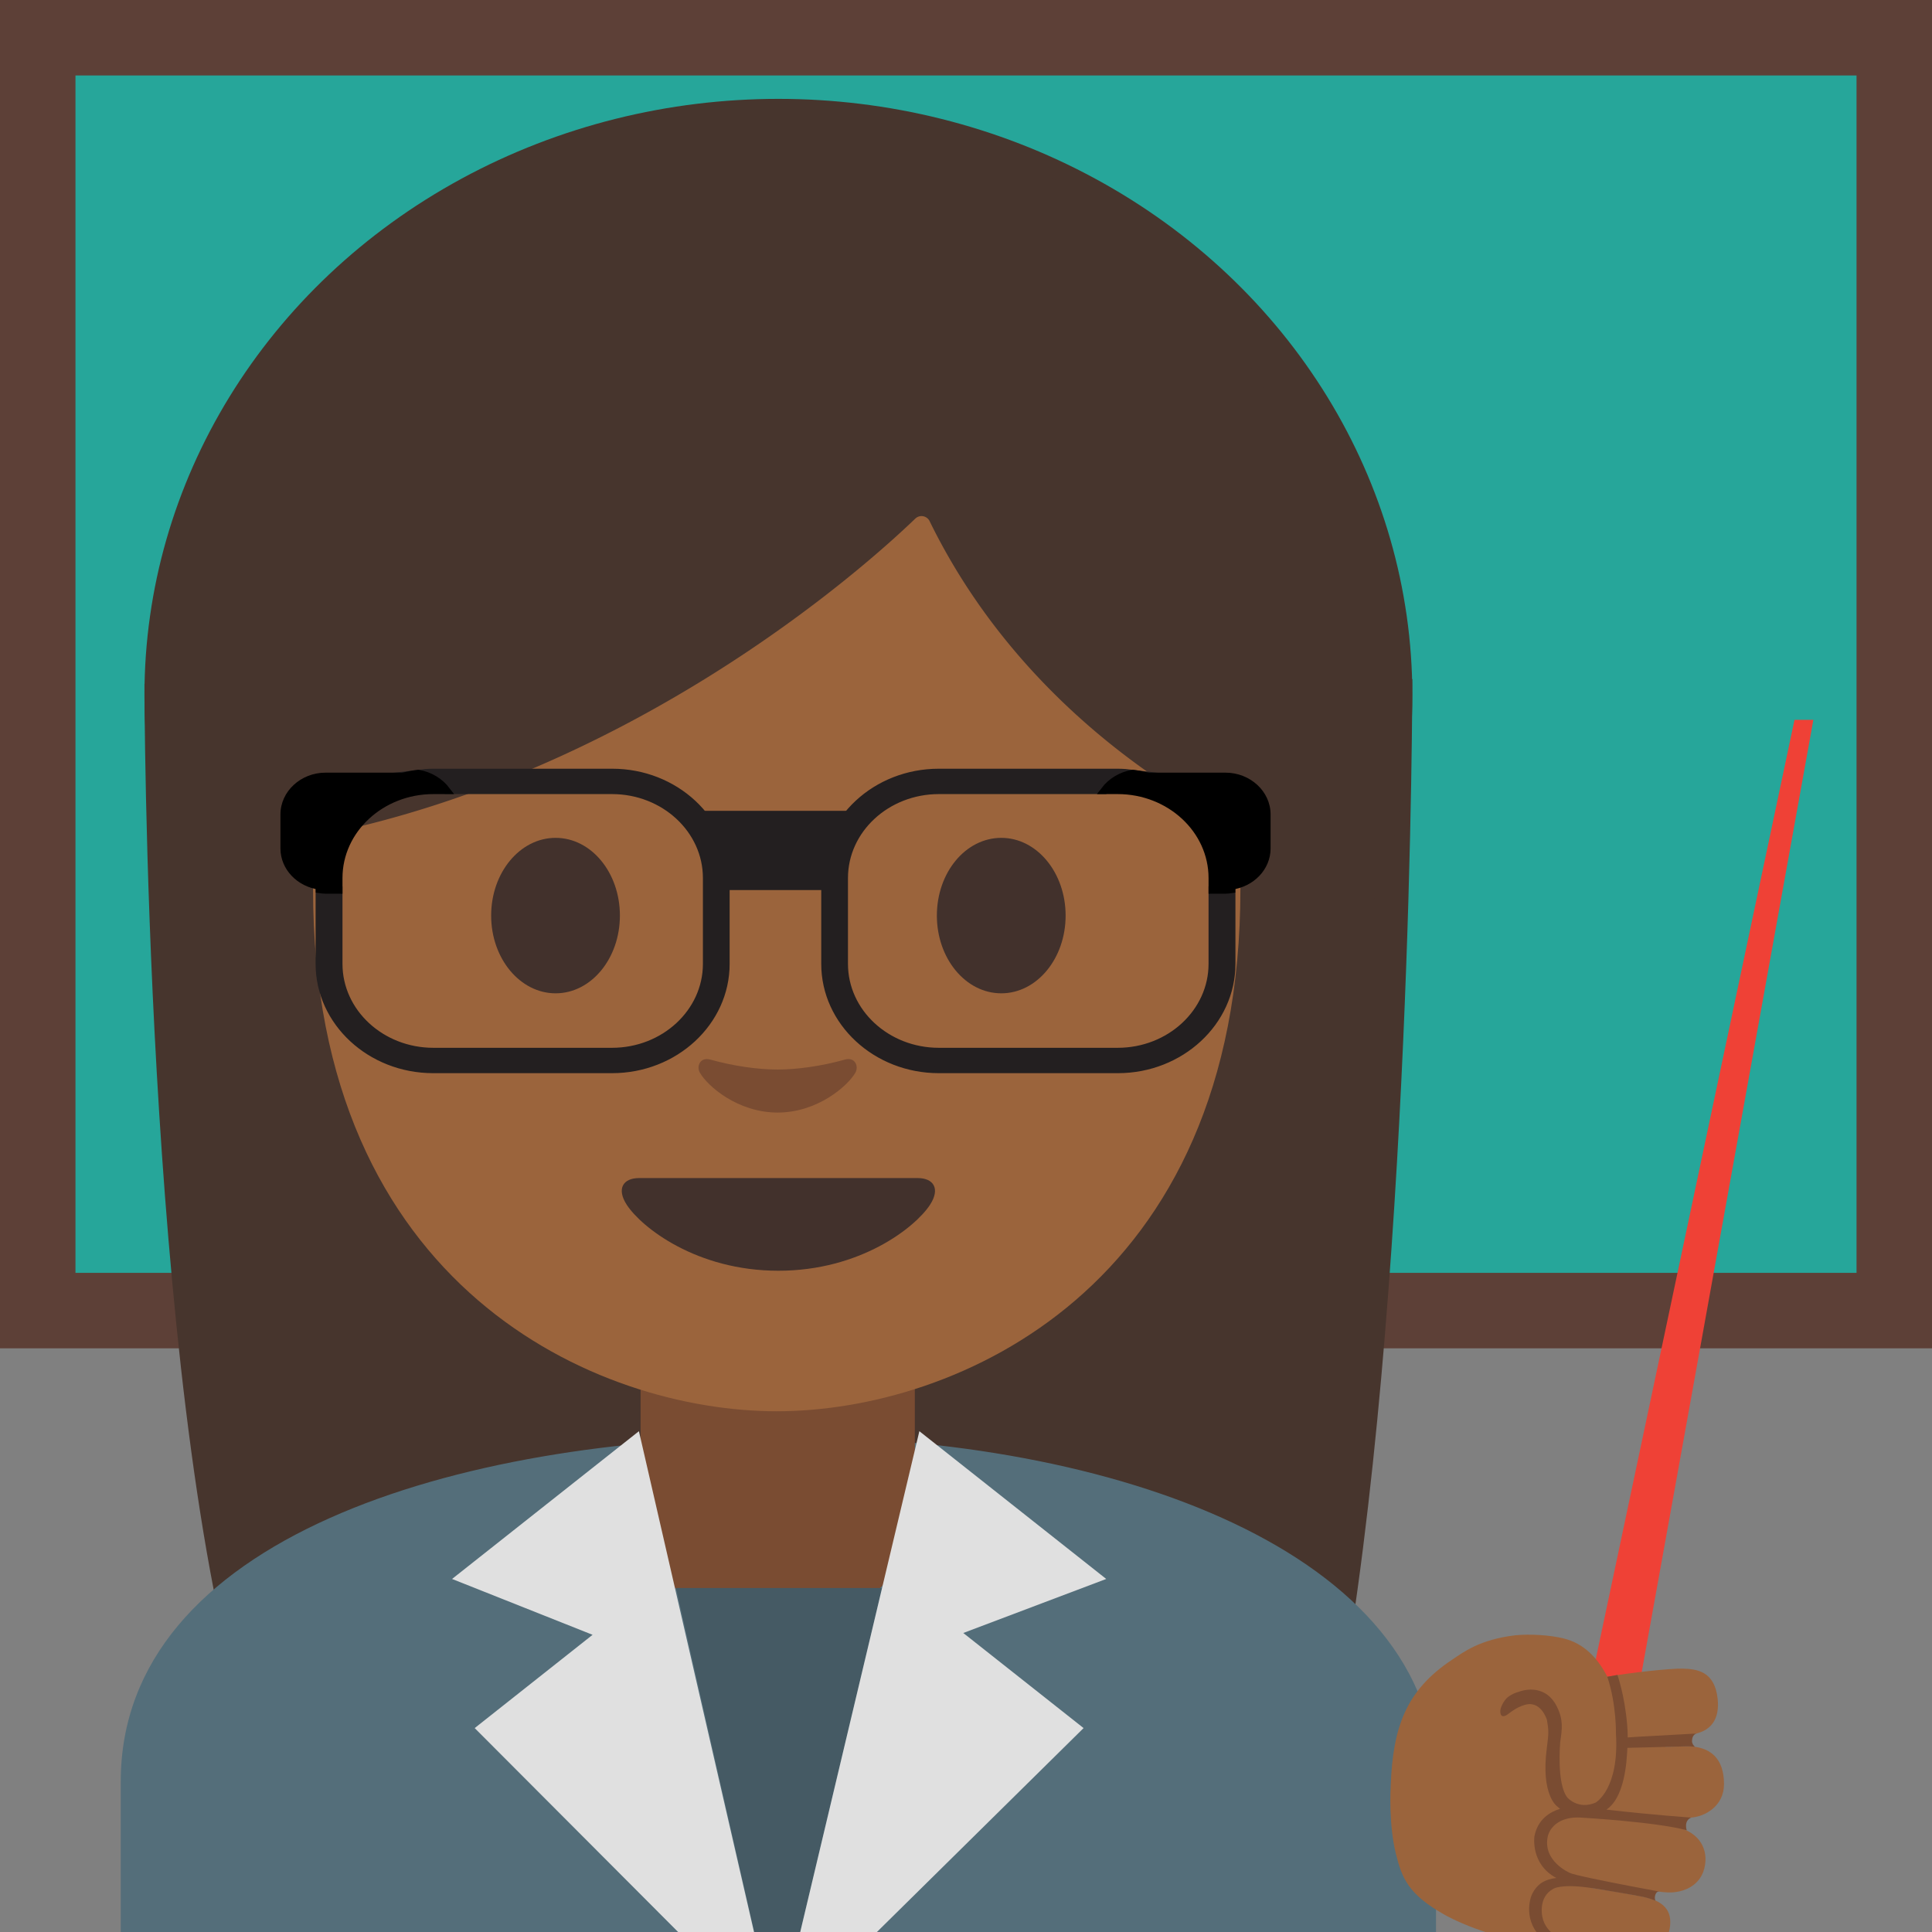 <svg xmlns="http://www.w3.org/2000/svg" viewBox="0 0 128 128" width="512px" height="512px"><rect x="0" y="0" width="128" height="128" fill="#808080" stroke="none"/><path fill="#fff" d="M17.05 96.06H37.9v3.99H17.05z"/><path fill="#26a69a" d="M2.5 2.5h123v84.33H2.5z"/><path d="M123 5v79.33H5V5h118m5-5H0v89.33h128V0z" fill="#5d4037"/><path d="M16.08 113.47C9.57 91.13 9.57 45.32 9.57 45.32l84-.33s0 41.49-4.88 68.19l-72.61.29z" fill="#47352d"/><ellipse cx="51.57" cy="46.05" rx="42" ry="39.5" fill="#47352d"/><path d="M8 118.03V128h87.14v-9.97c0-15.17-21.39-22.87-43.24-22.84-21.71.02-43.9 6.77-43.9 22.84z" fill="#546e7a"/><path d="M51.52 90.18h-9.08v9.59c0 4.34 3.7 7.86 8.26 7.86h1.65c4.56 0 8.26-3.52 8.26-7.86v-9.59h-9.09z" fill="#7a4c32"/><path d="M51.46 13.51c-24.35 0-30.72 18.87-30.72 45.39 0 26.51 18.89 34.6 30.72 34.6 11.83 0 30.72-8.09 30.72-34.6 0-26.52-6.37-45.39-30.72-45.39z" fill="#9b643c"/><path d="M60.8 78.05H42.34c-1.06 0-1.51.71-.81 1.78.98 1.49 4.61 4.36 10.04 4.36s9.06-2.87 10.04-4.36c.7-1.07.25-1.78-.81-1.78zM41.07 60.66c0 2.84-1.9 5.15-4.26 5.15-2.35 0-4.27-2.3-4.27-5.15 0-2.85 1.91-5.15 4.27-5.15 2.36 0 4.26 2.3 4.26 5.15m21 0c0 2.84 1.9 5.15 4.27 5.15 2.35 0 4.26-2.3 4.26-5.15 0-2.85-1.91-5.15-4.26-5.15-2.37 0-4.27 2.3-4.27 5.15" fill="#42312c"/><path d="M55.98 70.2c-1.57.44-3.2.66-4.46.66-1.26 0-2.89-.22-4.46-.66-.67-.19-.94.45-.69.87.5.88 2.5 2.64 5.15 2.64 2.65 0 4.65-1.77 5.15-2.64.24-.42-.02-1.06-.69-.87z" fill="#7a4c32"/><path d="M60.64 34.36c-3.23 3.11-19.29 17.58-41.42 21.35V26.05S28.77 7.1 51.69 7.1s32.47 19.43 32.47 19.43v29.19S69.14 49.96 61.6 34.55a.596.596 0 0 0-.96-.19z" fill="#47352d"/><path fill="#455a64" d="M44.79 105.21h13.65l-6.98 29.34z"/><path fill="#e0e0e0" d="M31.45 114.49l7.81-6.18-9.31-3.7 12.38-9.79 9.13 39.73zM63.82 108.19l7.97 6.3-20.33 20.06 9.45-39.73 12.38 9.79z"/><path d="M30.14 56.21c0 1.52-1.34 2.77-2.99 2.77h-4.71v4.89c0 3.2 2.81 5.8 6.26 5.8h11.85c3.45 0 6.26-2.6 6.26-5.8v-5.69c0-3.2-2.81-5.8-6.26-5.8H29.59c.34.45.55.99.55 1.58v2.25z" fill="none"/><path d="M40.56 51.17H28.71c-.34 0-.68.03-1.01.07.78.13 1.45.55 1.89 1.13h10.96c3.45 0 6.26 2.6 6.26 5.8v5.69c0 3.2-2.81 5.8-6.26 5.8H28.71c-3.45 0-6.26-2.6-6.26-5.8v-4.89h-.88c-.14 0-.28-.02-.42-.04v4.93c0 3.86 3.39 7 7.55 7h11.85c4.16 0 7.55-3.14 7.55-7v-5.69c.01-3.86-3.38-7-7.54-7z" fill="#231f20" stroke="#231f20" stroke-width=".481" stroke-miterlimit="10"/><path d="M27.7 51.24c-.18-.03-.36-.05-.54-.05h-5.59c-1.64 0-2.99 1.24-2.99 2.77v2.25c0 1.39 1.12 2.54 2.57 2.73v-.76c0-3.55 2.86-6.48 6.55-6.94z"/><path d="M22.45 58.97v-.8c0-3.2 2.81-5.8 6.26-5.8h.89c-.44-.58-1.11-1-1.89-1.13-3.69.46-6.55 3.39-6.55 6.93v.76c.14.02.27.04.42.04h.87z" stroke="#000" stroke-width=".481" stroke-miterlimit="10"/><path d="M72.61 56.21c0 1.52 1.34 2.77 2.99 2.77h4.71v4.89c0 3.2-2.81 5.8-6.26 5.8H62.2c-3.45 0-6.26-2.6-6.26-5.8v-5.69c0-3.2 2.81-5.8 6.26-5.8h10.96c-.34.45-.55.99-.55 1.58v2.25z" fill="none"/><path d="M62.2 51.17h11.85c.34 0 .68.03 1.01.07-.78.13-1.45.55-1.89 1.13H62.2c-3.45 0-6.26 2.6-6.26 5.8v5.69c0 3.2 2.81 5.8 6.26 5.8h11.85c3.45 0 6.26-2.6 6.26-5.8v-4.89h.88c.14 0 .28-.02.42-.04v4.93c0 3.86-3.39 7-7.55 7H62.2c-4.16 0-7.55-3.14-7.55-7v-5.69c0-3.86 3.38-7 7.55-7z" fill="#231f20" stroke="#231f20" stroke-width=".481" stroke-miterlimit="10"/><path d="M75.06 51.24c.18-.03.36-.05.54-.05h5.59c1.64 0 2.99 1.24 2.99 2.77v2.25c0 1.39-1.12 2.54-2.57 2.73v-.76c-.01-3.55-2.86-6.48-6.55-6.94z"/><path d="M80.31 58.97v-.8c0-3.2-2.81-5.8-6.26-5.8h-.89c.44-.58 1.11-1 1.89-1.13 3.69.46 6.55 3.39 6.55 6.93v.76c-.14.02-.27.04-.42.04h-.87z" stroke="#000" stroke-width=".481" stroke-miterlimit="10"/><path fill="#231f20" d="M55.37 58.97h-8.16l-1.1-5.25h10.46z"/><g><path fill="#ef4136" d="M107.8 116.15l-3.26-.63 14.35-67.83h1.25z"/><path d="M103.59 108.55c1.38.34 2.27 1.32 2.9 2.54 1.54-.28 4.21-.56 4.98-.54.91.03 2.13.13 2.33 2.01.13 1.22-.33 2.23-1.9 2.37-.58.05-1.19.09-1.78.12l.21.68c.54-.01 1.04-.02 1.41-.03 1.59-.02 2.48.82 2.48 2.5 0 1.47-1.27 2.16-2.19 2.22-.49.03-1.86-.05-3.21-.17l-.14.29-.06.09c.85.13 1.67.27 2.24.37 1.55.27 2.28 1.3 2.11 2.52-.21 1.48-1.54 1.89-2.45 1.86-.68-.02-3.09-.39-4.7-.74l-.31.45c.11.02.23.04.36.06.02 0 .04.01.06.01.11.02.22.03.33.05.02 0 .05.01.07.01l.39.06h.02c.14.02.28.05.41.07.03 0 .05.01.08.01l.32.06c.04.01.09.02.13.02.09.02.18.03.27.05l.14.03c.09.02.18.03.26.05.04.01.08.02.13.02.12.02.25.05.37.07 1.41.29 1.95.94 1.78 2.06-.24 1.57-1.83 1.92-2.66 1.84-.84-.08-3.67-.66-4.6-1.06-.06-.03-.12-.06-.17-.09l-.32.47c-4.16-.28-7.15-2.01-7.15-2.01-2.44-1.37-2.85-2.43-3.26-4.1-.46-1.9-.35-4.16-.33-4.52.15-3.79.99-6.24 4.05-8.28.74-.49 1.82-1.35 4.22-1.63.93-.09 2.26-.02 3.18.21z" fill="#9b643c"/><path d="M107.06 114.84s.04-1.91-.57-3.75l.67-.12s.47 1.31.64 3.26c.03.32.04.6.04.88l.59-.04 3.97-.22s-.3.06-.3.5c0 .18.11.31.2.38-.17-.02-.35-.03-.54-.03l-3.94.1c-.01.11-.01.22-.02.34-.09 1.61-.47 3.16-1.37 3.75 2.98.35 5.62.53 5.62.53-.52.21-.3.84-.3.84-2-.55-6.87-.83-6.87-.83-2.05-.18-2.33 1.21-2.33 1.21-.38 1.67 1.45 2.44 1.45 2.44.24.14 2.42.57 3.96.87l1.55.29.44.08c-.05-.01-.23-.02-.3.29-.03.15 0 .25.03.32-.23-.1-.51-.19-.83-.26-.73-.15-2.94-.51-3.11-.54l-.55-.08c-1.83-.24-2.28.09-2.28.09-1.02.54-.73 1.83-.73 1.83.22 1.24 1.6 1.64 1.6 1.64.53.16 3.32.83 3.32.83l-4.23-.55c-.3-.1-.41-.23-.57-.36-1.49-1.22-.86-2.88-.86-2.88.23-.64.71-.92.71-.92.29-.18.62-.27.96-.31-1.73-.92-1.45-2.76-1.45-2.76.22-1.14 1.04-1.62 1.7-1.82-.06-.05-.12-.09-.18-.15 0 0-1.11-.73-.7-3.87.14-1.05.12-1.2.01-1.86 0 0-.4-1.42-1.58-.97 0 0-.4.1-1.02.59 0 0-.5.39-.49-.22 0-.18.13-.51.38-.81 0 0 .26-.31.89-.48 0 0 1.65-.66 2.48 1 .43.87.35 1.45.22 2.33 0 0-.26 2.8.48 3.7 0 0 .72.83 1.88.32-.01-.01 1.56-.87 1.33-4.58z" fill="#7a4c32"/></g></svg>
